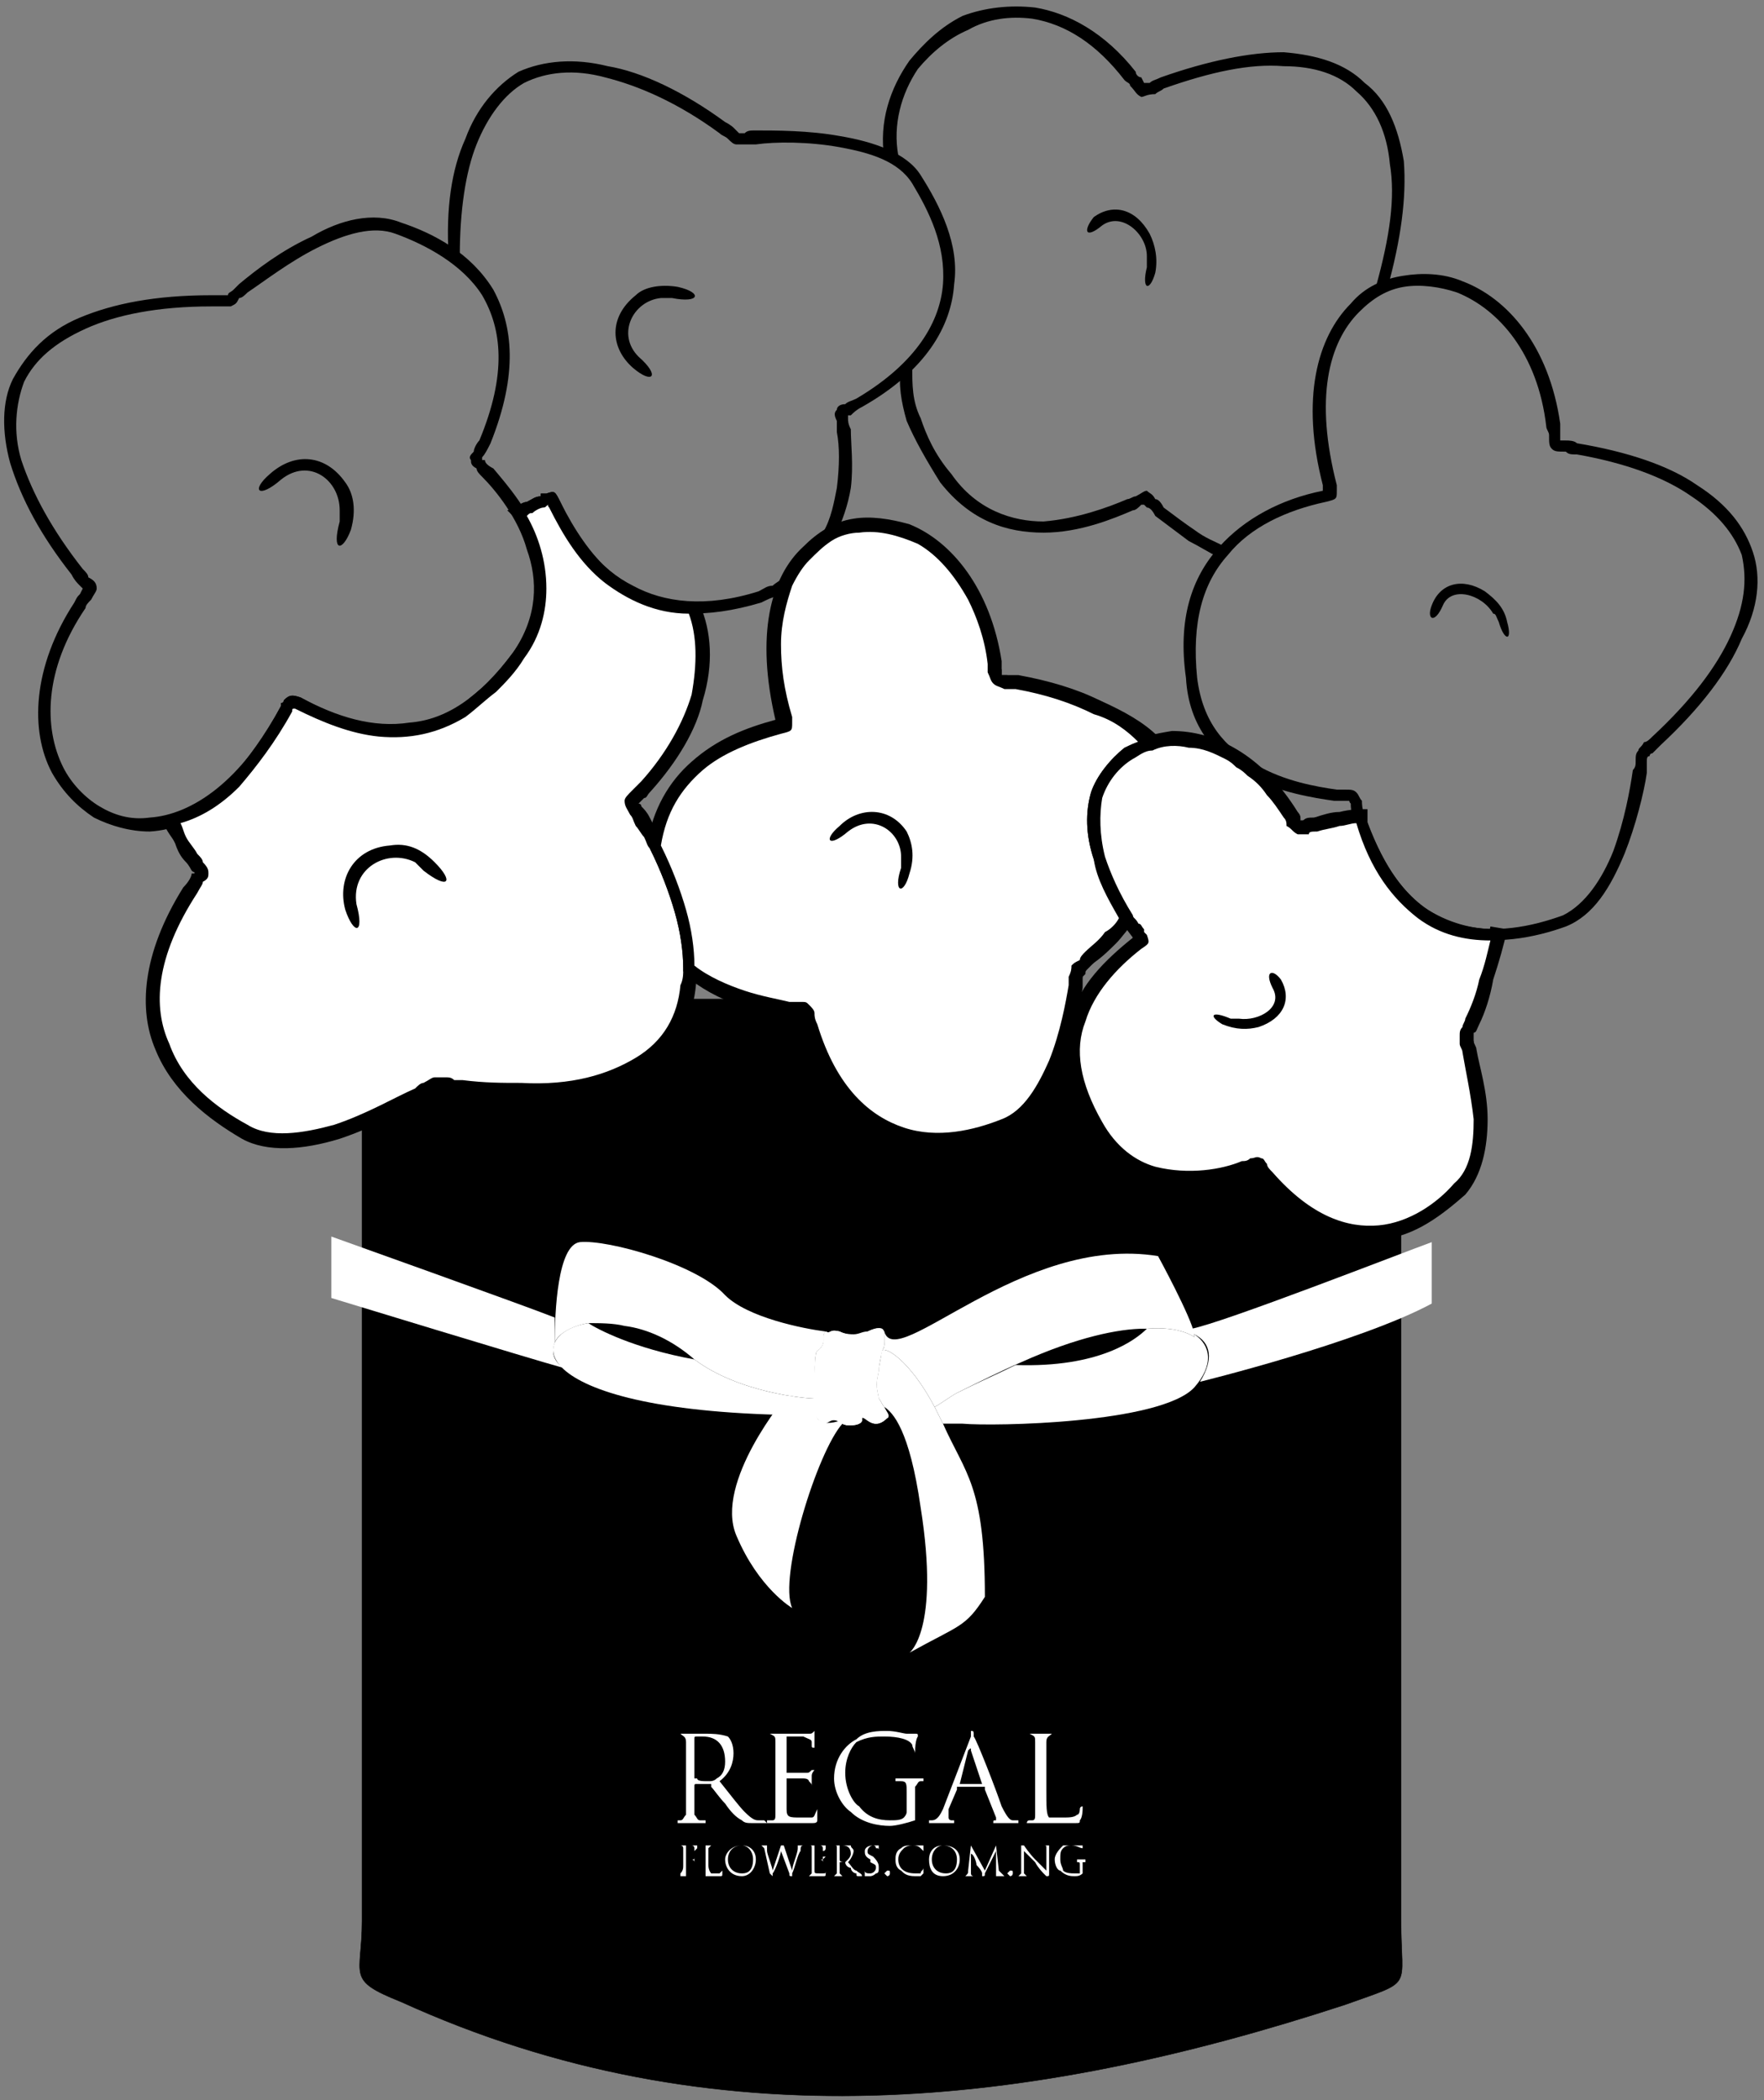 <svg width="84" height="100" viewBox="0 0 84 100" fill="none" xmlns="http://www.w3.org/2000/svg">
<rect x="0" y="0" width="84" height="100" fill="#808080" stroke="none"/>
<path fill-rule="evenodd" clip-rule="evenodd" d="M17.24 47.574H66.716V91.464C66.716 94.789 67.381 94.257 64.056 95.454C49.027 100.375 33.998 102.104 19.102 95.321C16.442 94.257 17.24 94.124 17.24 91.464V47.574Z" fill="black" stroke="black" stroke-width="0.021"/>
<path fill-rule="evenodd" clip-rule="evenodd" d="M41.978 64.332C42.111 64.066 43.308 64.731 44.505 66.992C44.771 66.859 45.303 66.46 45.569 66.327C46.633 65.795 47.697 65.263 48.628 64.864C51.288 63.667 53.283 63.268 54.48 63.268C54.613 63.268 54.613 63.268 54.613 63.268C56.209 63.135 56.874 63.667 56.874 63.667V63.534C56.741 62.736 55.145 59.81 55.145 59.81C48.628 58.746 42.643 65.396 42.111 63.401C42.111 63.534 42.111 63.667 42.111 63.933C42.111 64.066 42.111 64.199 41.978 64.332Z" fill="white"/>
<path fill-rule="evenodd" clip-rule="evenodd" d="M44.904 67.79C45.17 67.79 45.702 67.79 45.835 67.79C47.298 67.923 55.278 67.79 56.874 66.061C57.805 64.997 57.672 64.066 56.874 63.534V63.667C56.874 63.667 56.209 63.135 54.613 63.268C54.081 63.8 52.352 65.13 48.362 64.997C47.564 65.396 46.633 65.795 45.569 66.327C45.303 66.46 44.771 66.859 44.505 66.992C44.638 67.258 44.771 67.524 44.904 67.79Z" fill="white"/>
<path fill-rule="evenodd" clip-rule="evenodd" d="M57.14 65.795C57.14 65.795 64.721 63.933 68.179 62.071V59.145C66.716 59.677 58.204 63.002 56.741 63.268C56.741 63.401 56.874 63.534 56.874 63.534C57.672 63.933 57.805 64.731 57.14 65.795Z" fill="white"/>
<path d="M21.363 12.196C21.23 9.935 21.496 8.073 22.161 6.61C22.693 5.147 23.624 4.083 24.688 3.418C25.885 2.886 27.348 2.753 28.944 3.152C30.54 3.418 32.535 4.349 34.53 5.812C34.796 5.945 34.929 6.078 34.929 6.078C35.062 6.211 35.195 6.344 35.195 6.344C35.195 6.344 35.328 6.344 35.461 6.344C35.594 6.211 35.727 6.211 35.993 6.211C36.924 6.211 38.52 6.211 39.983 6.477C41.579 6.743 43.175 7.275 43.84 8.339C44.771 9.802 45.702 11.664 45.436 13.526C45.303 15.521 44.106 17.649 41.047 19.378C40.781 19.511 40.648 19.644 40.515 19.777C40.382 19.777 40.382 19.777 40.382 19.777C40.382 19.777 40.382 19.777 40.382 19.91C40.382 20.043 40.382 20.176 40.515 20.442C40.515 21.107 40.648 22.171 40.515 23.235C40.382 24.033 40.116 24.831 39.717 25.629L39.185 25.363C39.584 24.698 39.717 23.9 39.85 23.235C39.983 22.171 39.983 21.24 39.85 20.575C39.85 20.309 39.85 20.176 39.85 20.043C39.717 19.777 39.717 19.644 39.85 19.511C39.85 19.378 39.983 19.245 40.249 19.245C40.382 19.112 40.515 19.112 40.781 18.979C43.707 17.25 44.771 15.255 44.904 13.526C45.037 11.664 44.239 10.068 43.441 8.738C42.776 7.674 41.446 7.275 39.983 7.009C38.52 6.743 36.924 6.743 35.993 6.876C35.86 6.876 35.594 6.876 35.594 6.876C35.328 6.876 35.195 6.876 35.062 6.876C34.929 6.876 34.796 6.743 34.663 6.61C34.53 6.477 34.397 6.477 34.264 6.344C32.269 4.881 30.407 4.083 28.811 3.684C27.348 3.285 26.018 3.418 24.954 3.95C24.023 4.482 23.225 5.546 22.693 6.876C22.161 8.206 21.895 10.068 21.895 12.196H21.363ZM37.589 28.023C37.456 28.156 37.19 28.289 36.924 28.422C36.791 28.422 36.525 28.555 36.259 28.688C33.599 29.486 31.471 29.353 29.875 28.422C28.146 27.491 26.949 25.895 26.151 24.166C26.018 24.033 26.151 24.033 26.151 24.033C26.018 24.033 26.018 24.166 25.885 24.166C25.752 24.166 25.486 24.299 25.353 24.432C25.22 24.432 24.954 24.565 24.821 24.698L24.555 24.166C24.688 24.033 24.954 23.9 25.087 23.9C25.353 23.767 25.486 23.634 25.752 23.634V23.501C25.885 23.501 25.885 23.501 26.018 23.501C26.417 23.368 26.417 23.368 26.683 23.9C27.481 25.629 28.545 27.092 30.141 27.89C31.604 28.688 33.599 28.954 36.126 28.156C36.392 28.023 36.525 27.89 36.791 27.89C36.924 27.757 37.19 27.624 37.323 27.491L37.589 28.023Z" fill="black"/>
<path d="M3.408 27.358C1.945 25.496 1.014 23.767 0.482 22.038C0.083 20.575 0.083 19.112 0.615 18.048C1.28 16.851 2.211 15.787 3.807 15.122C5.403 14.457 7.398 14.058 10.058 14.058C10.324 14.058 10.457 14.058 10.59 14.058C10.723 14.058 10.856 14.058 10.856 14.058C10.856 13.925 10.989 13.925 11.122 13.792C11.122 13.792 11.255 13.659 11.388 13.526C12.186 12.861 13.383 11.93 14.846 11.265C16.176 10.467 17.772 10.068 19.102 10.6C20.698 11.132 22.427 12.063 23.491 13.792C24.422 15.521 24.688 17.782 23.358 21.107C23.225 21.373 23.092 21.639 22.959 21.772C22.959 21.772 22.959 21.772 22.959 21.905C22.959 21.905 22.959 21.905 23.092 21.905C23.092 22.038 23.225 22.171 23.491 22.304C24.156 23.102 25.22 24.299 25.752 25.895C26.284 27.624 26.284 29.486 24.954 31.348C23.225 33.742 21.496 34.806 19.634 35.072C17.772 35.338 15.91 34.673 14.048 33.742C13.915 33.742 13.915 33.742 13.915 33.875C11.92 37.732 9.393 39.461 7.132 39.594C6.201 39.594 5.27 39.328 4.472 38.929C3.674 38.397 3.009 37.732 2.477 36.801C1.413 34.806 1.546 31.747 3.541 28.688C3.674 28.422 3.674 28.422 3.807 28.289L3.94 28.023L3.807 27.89C3.674 27.757 3.541 27.624 3.408 27.358ZM1.014 21.905C1.546 23.501 2.477 25.23 3.94 27.092C4.073 27.225 4.206 27.358 4.206 27.491C4.472 27.624 4.605 27.757 4.605 28.023C4.605 28.156 4.472 28.289 4.339 28.555C4.206 28.688 4.073 28.821 4.073 28.954C2.078 31.88 2.078 34.673 3.009 36.535C3.408 37.333 4.073 37.998 4.738 38.397C5.403 38.796 6.201 39.062 7.132 38.929C9.127 38.796 11.521 37.2 13.383 33.609V33.476C13.516 33.476 13.516 33.343 13.516 33.343C13.782 33.077 13.915 33.077 14.314 33.21C16.043 34.141 17.772 34.673 19.501 34.407C21.23 34.274 22.826 33.21 24.422 31.082C25.619 29.353 25.619 27.624 25.087 26.161C24.688 24.698 23.624 23.368 22.959 22.703C22.826 22.57 22.693 22.437 22.693 22.304C22.427 22.171 22.427 22.038 22.427 21.905C22.294 21.772 22.427 21.639 22.56 21.506C22.56 21.373 22.693 21.107 22.826 20.974C24.156 17.782 23.89 15.654 22.959 14.058C22.028 12.595 20.299 11.664 18.836 11.132C17.772 10.733 16.442 11.132 15.112 11.797C13.782 12.462 12.585 13.393 11.787 13.925C11.654 14.058 11.521 14.191 11.388 14.191C11.255 14.457 11.255 14.457 10.989 14.59C10.856 14.59 10.856 14.59 10.59 14.59C10.457 14.59 10.324 14.59 10.058 14.59C7.531 14.59 5.536 14.989 4.073 15.654C2.61 16.319 1.679 17.117 1.147 18.181C0.748 19.245 0.615 20.575 1.014 21.905Z" fill="black"/>
<path d="M58.071 26.56C57.539 26.294 57.14 26.028 56.608 25.762C56.076 25.363 55.544 24.964 55.012 24.565C54.879 24.299 54.746 24.166 54.613 24.166C54.48 24.033 54.48 24.033 54.48 24.033C54.48 24.033 54.48 24.033 54.347 24.033C54.214 24.166 54.081 24.299 53.948 24.299C53.017 24.698 51.421 25.363 49.692 25.363C47.963 25.363 46.234 24.831 44.771 22.969C44.106 21.905 43.574 20.974 43.175 20.043C42.909 19.112 42.776 18.314 42.909 17.516H43.441C43.441 18.314 43.441 19.112 43.84 19.91C44.106 20.708 44.505 21.639 45.303 22.57C46.5 24.299 48.229 24.831 49.692 24.831C51.288 24.698 52.751 24.166 53.682 23.767C53.815 23.767 53.948 23.634 54.081 23.634C54.347 23.501 54.48 23.368 54.613 23.368C54.746 23.501 54.879 23.501 55.012 23.767C55.145 23.767 55.278 23.9 55.411 24.166C55.943 24.565 56.475 24.964 56.874 25.23C57.406 25.629 57.805 25.762 58.337 26.028L58.071 26.56ZM42.111 7.541C41.845 5.812 42.377 4.216 43.308 2.886C43.973 2.088 44.771 1.29 45.835 0.758C46.899 0.359 48.096 0.226 49.293 0.359C50.889 0.625 52.618 1.556 54.081 3.418C54.081 3.551 54.214 3.684 54.347 3.684L54.48 3.95C54.48 3.95 54.613 3.95 54.746 3.95C54.879 3.817 55.012 3.817 55.278 3.684C57.539 2.886 59.534 2.487 61.13 2.487C62.726 2.62 64.056 3.019 64.987 3.95C66.051 4.748 66.583 6.078 66.849 7.674C66.982 9.403 66.716 11.398 66.051 13.792L65.519 13.659C66.184 11.265 66.45 9.403 66.184 7.807C66.051 6.344 65.519 5.147 64.588 4.349C63.79 3.551 62.593 3.152 61.13 3.152C59.534 3.019 57.672 3.418 55.411 4.216C55.278 4.349 55.145 4.349 55.012 4.482C54.613 4.482 54.48 4.615 54.347 4.615C54.081 4.482 54.081 4.349 53.815 4.083C53.815 3.95 53.682 3.95 53.549 3.817C52.219 2.088 50.756 1.157 49.16 0.891C48.096 0.758 47.032 0.891 46.101 1.423C45.17 1.822 44.372 2.487 43.707 3.285C42.909 4.482 42.51 5.945 42.776 7.408L42.111 7.541Z" fill="black"/>
<path d="M75.095 21.107C77.489 21.506 79.484 22.171 80.814 23.102C82.277 24.033 83.075 25.097 83.474 26.294C83.873 27.491 83.74 28.954 82.942 30.417C82.277 32.013 80.947 33.742 79.085 35.471C78.952 35.604 78.819 35.737 78.686 35.87C78.553 35.87 78.553 36.003 78.553 36.003C78.42 36.003 78.42 36.136 78.42 36.269C78.42 36.402 78.42 36.535 78.42 36.801C78.287 37.732 77.888 39.328 77.356 40.658C76.691 42.254 75.893 43.584 74.563 44.116C73.1 44.648 71.105 45.047 69.243 44.515C67.381 43.983 65.519 42.387 64.455 38.929C64.322 38.663 64.322 38.397 64.322 38.264C64.189 38.131 64.322 38.131 64.189 38.131C64.189 38.131 64.189 38.131 64.056 38.131C63.923 38.131 63.79 38.131 63.524 38.131C62.593 37.998 60.864 37.732 59.401 36.934C57.938 36.003 56.608 34.673 56.475 32.279C56.076 29.486 56.741 27.491 58.071 26.028C59.268 24.698 60.997 23.767 62.992 23.368C62.992 23.235 62.992 23.235 62.992 23.102C61.928 18.979 62.726 16.053 64.322 14.457C64.987 13.659 65.918 13.26 66.849 13.127C67.647 12.994 68.711 12.994 69.642 13.393C71.77 14.191 73.765 16.452 74.297 20.176C74.297 20.442 74.297 20.575 74.297 20.708C74.297 20.841 74.297 20.974 74.297 20.974C74.297 20.974 74.43 20.974 74.563 20.974C74.696 20.974 74.962 20.974 75.095 21.107ZM80.548 23.634C79.218 22.703 77.356 22.038 75.095 21.639C74.829 21.639 74.696 21.639 74.563 21.506C74.164 21.506 74.031 21.506 73.898 21.373C73.765 21.24 73.765 21.107 73.765 20.708C73.765 20.575 73.632 20.442 73.632 20.309C73.233 16.851 71.371 14.723 69.376 13.925C68.578 13.659 67.647 13.526 66.849 13.659C66.051 13.792 65.386 14.191 64.721 14.856C63.258 16.319 62.593 18.979 63.657 23.102C63.657 23.235 63.657 23.235 63.657 23.368C63.657 23.767 63.657 23.767 63.125 23.9C61.263 24.299 59.534 25.097 58.47 26.427C57.273 27.757 56.741 29.619 57.007 32.279C57.273 34.407 58.337 35.604 59.8 36.402C61.13 37.2 62.726 37.466 63.657 37.599C63.79 37.599 64.056 37.599 64.056 37.599C64.322 37.599 64.455 37.599 64.588 37.732C64.721 37.865 64.721 37.998 64.854 38.131C64.854 38.264 64.854 38.53 64.987 38.796C66.051 41.988 67.647 43.451 69.376 43.983C71.105 44.515 72.967 44.116 74.43 43.584C75.494 43.052 76.292 41.855 76.824 40.525C77.356 39.062 77.622 37.599 77.755 36.668C77.888 36.535 77.888 36.402 77.888 36.269C77.888 36.003 77.888 35.87 78.021 35.737C78.021 35.604 78.154 35.604 78.287 35.338C78.42 35.338 78.553 35.205 78.686 35.072C80.548 33.343 81.745 31.747 82.41 30.284C83.075 28.821 83.208 27.624 82.942 26.427C82.543 25.363 81.745 24.432 80.548 23.634Z" fill="black"/>
<path d="M30.806 40.259C31.072 38.53 31.87 37.2 32.934 36.269C34.131 35.205 35.461 34.673 36.924 34.274C35.993 30.284 36.658 27.491 38.254 26.028C38.919 25.363 39.717 24.831 40.648 24.698C41.446 24.565 42.377 24.698 43.308 24.964C45.303 25.762 47.165 28.023 47.697 31.481C47.697 31.614 47.697 31.747 47.697 31.88C47.697 32.013 47.697 32.013 47.697 32.146C47.697 32.146 47.83 32.146 47.963 32.146C48.096 32.146 48.229 32.146 48.495 32.146C49.958 32.412 51.288 32.811 52.352 33.343C53.549 33.875 54.48 34.407 55.145 35.072L54.48 35.604C53.948 35.072 53.15 34.54 52.086 34.008C51.022 33.609 49.825 33.21 48.362 32.944C48.096 32.944 47.963 32.944 47.83 32.811C47.564 32.811 47.298 32.811 47.165 32.678C47.032 32.545 47.032 32.279 47.032 32.013C46.899 31.88 46.899 31.747 46.899 31.614C46.5 28.422 44.771 26.427 43.042 25.762C42.244 25.496 41.446 25.363 40.781 25.496C39.983 25.629 39.318 26.028 38.786 26.56C37.456 27.89 36.791 30.417 37.722 34.141V34.274V34.407C37.722 34.806 37.722 34.939 37.19 35.072C35.727 35.338 34.53 36.003 33.466 36.801C32.535 37.599 31.87 38.796 31.604 40.392L30.806 40.259ZM53.948 43.983C53.682 44.249 53.416 44.648 53.15 44.914C52.884 45.18 52.485 45.579 52.086 45.845C51.953 45.978 51.82 46.111 51.82 46.111C51.687 46.244 51.687 46.244 51.687 46.377C51.687 46.377 51.687 46.377 51.554 46.51C51.554 46.643 51.554 46.776 51.554 47.042C51.421 47.84 51.155 49.303 50.623 50.766C49.958 52.096 49.16 53.426 47.963 53.958C46.5 54.49 44.638 54.889 42.776 54.357C41.047 53.825 39.318 52.229 38.254 49.037C38.254 48.771 38.121 48.505 38.121 48.372C37.988 48.372 37.722 48.372 37.589 48.372C36.924 48.239 36.126 48.106 35.195 47.84C34.264 47.574 33.333 47.042 32.535 46.377L33.067 45.845C33.732 46.51 34.663 46.909 35.461 47.175C36.259 47.441 37.057 47.574 37.589 47.574C37.855 47.574 37.988 47.574 38.121 47.574C38.387 47.574 38.52 47.574 38.653 47.707C38.786 47.84 38.786 47.973 38.919 48.239C38.919 48.372 38.919 48.505 39.052 48.771C39.983 51.697 41.446 53.16 43.042 53.559C44.638 54.091 46.367 53.692 47.697 53.16C48.628 52.761 49.293 51.697 49.825 50.367C50.357 49.17 50.623 47.707 50.756 46.909C50.756 46.776 50.756 46.51 50.889 46.51C50.889 46.244 50.889 46.111 50.889 45.978C51.022 45.845 51.155 45.712 51.288 45.579C51.421 45.446 51.554 45.446 51.554 45.313C51.953 45.047 52.219 44.648 52.618 44.382C52.884 44.116 53.15 43.717 53.416 43.451L53.948 43.983Z" fill="black"/>
<path d="M71.77 44.249C71.637 44.914 71.371 45.845 71.105 46.643C70.972 47.441 70.706 48.239 70.44 48.771C70.307 49.037 70.307 49.17 70.174 49.17C70.174 49.303 70.174 49.303 70.174 49.303C70.174 49.303 70.174 49.436 70.174 49.569C70.174 49.702 70.307 49.835 70.307 49.968C70.44 50.766 70.839 51.963 70.839 53.293C70.839 54.623 70.573 55.953 69.775 56.884C68.711 57.815 67.381 58.879 65.785 59.012C64.056 59.145 62.194 58.613 60.066 56.219C59.933 56.086 59.8 55.953 59.8 55.82C59.667 55.82 59.534 55.953 59.401 55.953C58.337 56.352 56.608 56.751 54.879 56.219C53.682 55.953 52.618 55.155 51.82 53.825C50.623 51.697 50.49 49.968 51.022 48.372C51.421 46.909 52.618 45.712 53.948 44.648C51.687 41.722 51.288 39.195 51.953 37.466C52.352 36.668 52.884 36.003 53.549 35.604C54.214 35.072 55.012 34.939 55.81 34.806C57.805 34.806 60.066 35.87 61.795 38.663C61.795 38.663 61.928 38.796 61.928 38.929C61.928 39.062 61.928 39.062 61.928 39.062C62.061 39.062 61.928 39.062 62.061 39.062C62.194 38.929 62.327 38.929 62.593 38.929C62.992 38.796 63.391 38.663 63.79 38.663C64.322 38.53 64.721 38.53 65.12 38.53V39.195C64.721 39.328 64.322 39.328 63.923 39.461C63.524 39.461 63.125 39.594 62.726 39.594C62.46 39.727 62.327 39.727 62.327 39.727C62.061 39.86 61.928 39.86 61.662 39.86C61.529 39.727 61.396 39.594 61.263 39.328C61.263 39.195 61.13 39.195 61.13 39.062C59.534 36.535 57.539 35.604 55.81 35.604C55.145 35.604 54.48 35.87 53.948 36.269C53.416 36.535 53.017 37.067 52.751 37.732C52.086 39.328 52.485 41.589 54.613 44.249V44.382C54.613 44.382 54.613 44.382 54.613 44.515C54.879 44.914 54.879 44.914 54.48 45.18C53.15 46.244 52.219 47.308 51.687 48.638C51.288 49.968 51.421 51.564 52.485 53.426C53.15 54.623 54.081 55.155 55.012 55.421C56.608 55.953 58.204 55.554 59.135 55.288C59.268 55.155 59.401 55.155 59.534 55.155C59.8 55.022 59.8 55.022 60.066 55.022C60.199 55.155 60.332 55.155 60.465 55.421C60.465 55.421 60.598 55.554 60.731 55.687C62.593 57.815 64.189 58.347 65.652 58.214C67.115 58.081 68.312 57.15 69.243 56.352C69.908 55.687 70.041 54.49 70.041 53.293C70.041 52.096 69.775 50.899 69.509 50.101C69.509 49.968 69.509 49.835 69.509 49.702C69.376 49.569 69.376 49.436 69.376 49.303C69.376 49.17 69.376 49.037 69.509 48.904C69.642 48.771 69.642 48.638 69.642 48.505C69.908 47.84 70.174 47.175 70.44 46.51C70.706 45.579 70.839 44.781 70.972 44.116L71.77 44.249Z" fill="black"/>
<path d="M33.333 28.821C33.865 30.018 33.998 31.614 33.466 33.343C33.2 34.673 32.269 36.269 30.939 37.732C30.806 37.865 30.806 37.998 30.673 37.998C30.54 38.131 30.407 38.264 30.407 38.264C30.407 38.264 30.54 38.264 30.54 38.397C30.673 38.53 30.806 38.663 30.939 38.929C32.136 41.19 32.934 43.318 33.067 45.047C33.333 46.776 33.067 48.239 32.269 49.436C31.471 50.633 30.141 51.431 28.412 51.83C26.683 52.362 24.422 52.495 21.629 52.096C21.363 51.963 21.23 51.963 21.097 51.963C20.831 51.963 20.831 51.963 20.831 51.963C20.698 51.963 20.698 51.963 20.565 52.096C20.432 52.096 20.299 52.229 20.033 52.362C19.235 52.894 17.772 53.692 16.176 54.224C14.447 54.756 12.718 54.889 11.521 54.224C9.925 53.293 8.196 51.963 7.398 49.968C6.6 48.106 6.733 45.446 8.728 42.254C8.994 41.988 9.127 41.722 9.127 41.589C9.26 41.589 9.26 41.589 9.26 41.589C9.26 41.456 9.26 41.589 9.127 41.456C9.127 41.456 8.994 41.19 8.861 41.057C8.595 40.791 8.462 40.525 8.329 40.126C8.196 39.86 7.93 39.594 7.797 39.195L8.595 38.929C8.728 39.195 8.861 39.461 8.994 39.727C9.127 40.126 9.26 40.392 9.526 40.525C9.659 40.791 9.659 40.924 9.792 41.057C9.925 41.19 10.058 41.323 10.058 41.589C10.058 41.722 9.925 41.855 9.792 42.121C9.659 42.254 9.526 42.387 9.393 42.653C7.531 45.579 7.398 47.973 8.063 49.702C8.861 51.431 10.457 52.628 11.787 53.426C12.984 54.091 14.447 53.958 15.91 53.426C17.373 52.894 18.836 52.229 19.767 51.697C19.9 51.564 20.033 51.431 20.166 51.431C20.299 51.298 20.432 51.165 20.698 51.165C20.831 51.165 20.964 51.165 21.23 51.165C21.363 51.165 21.496 51.298 21.629 51.298C24.422 51.697 26.55 51.564 28.279 51.165C29.742 50.766 30.939 49.968 31.604 49.037C32.269 47.973 32.535 46.643 32.402 45.18C32.136 43.451 31.471 41.456 30.274 39.328C30.141 39.062 30.008 38.929 29.875 38.796C29.742 38.53 29.609 38.397 29.742 38.131C29.742 37.865 29.875 37.732 30.141 37.466C30.141 37.466 30.274 37.333 30.407 37.2C31.604 35.87 32.402 34.407 32.801 33.077C33.2 31.614 33.067 30.151 32.668 29.087L33.333 28.821Z" fill="black"/>
<path fill-rule="evenodd" clip-rule="evenodd" d="M22.028 51.697C29.077 52.628 32.801 50.367 32.801 46.111C32.801 44.382 32.269 42.52 31.205 40.259C30.939 39.993 30.806 39.594 30.54 39.062C29.875 37.998 29.875 38.397 30.673 37.466C33.466 34.407 33.865 31.215 32.934 28.954C29.742 28.954 27.747 26.693 26.417 24.033C26.151 23.634 26.284 23.767 25.885 23.9C25.486 24.033 25.087 24.166 24.688 24.432C25.752 26.161 26.55 28.688 24.688 31.215C23.89 32.412 22.959 33.21 22.028 33.875C19.501 35.471 16.708 34.806 14.181 33.476C13.915 33.343 13.915 33.343 13.649 33.742C12.053 36.934 10.058 38.53 8.196 39.062C8.462 39.727 8.861 40.392 9.127 40.791C9.792 41.855 9.792 41.323 9.127 42.387C5.137 48.771 8.728 52.229 11.654 53.825C14.048 55.155 18.171 53.027 19.9 51.963C20.964 51.431 20.432 51.564 21.629 51.697C21.762 51.697 21.895 51.697 22.028 51.697Z" fill="white"/>
<path d="M22.028 51.431C23.092 51.564 23.89 51.564 24.821 51.564C27.215 51.697 28.944 51.165 30.274 50.367C31.604 49.569 32.269 48.372 32.402 46.909C32.535 46.643 32.535 46.377 32.535 46.111C32.535 45.313 32.402 44.382 32.136 43.451C31.87 42.52 31.471 41.456 30.939 40.392C30.806 40.259 30.806 40.126 30.673 39.86C30.54 39.727 30.407 39.461 30.274 39.328C30.141 39.062 30.141 38.929 30.008 38.796C29.875 38.53 29.742 38.397 29.742 38.131C29.742 37.998 29.875 37.865 30.141 37.599C30.274 37.466 30.407 37.333 30.54 37.2C31.737 35.87 32.535 34.407 32.934 33.077C33.2 31.614 33.2 30.284 32.801 29.22C31.205 29.22 29.875 28.555 28.811 27.757C27.614 26.826 26.816 25.496 26.151 24.166C26.018 24.033 26.151 24.033 26.151 24.033C26.018 24.033 26.018 24.166 25.885 24.166C25.752 24.166 25.486 24.299 25.353 24.432C25.22 24.432 25.22 24.432 25.087 24.565C25.619 25.496 26.018 26.693 26.018 28.023C26.018 29.087 25.752 30.284 24.954 31.348C24.555 32.013 24.023 32.545 23.624 32.944C23.092 33.343 22.693 33.742 22.161 34.141C20.831 34.939 19.501 35.205 18.038 35.072C16.708 34.939 15.378 34.407 14.048 33.742C13.915 33.742 13.915 33.742 13.915 33.875C13.117 35.338 12.186 36.535 11.388 37.466C10.457 38.397 9.526 38.929 8.595 39.195C8.728 39.461 8.728 39.594 8.861 39.86C8.994 40.126 9.26 40.392 9.393 40.658C9.526 40.791 9.659 40.924 9.659 41.057C9.925 41.323 9.925 41.456 9.925 41.589C9.925 41.722 9.925 41.855 9.659 41.988C9.659 42.121 9.526 42.254 9.393 42.52C7.398 45.579 7.265 47.973 8.063 49.702C8.728 51.564 10.324 52.761 11.787 53.559C12.851 54.224 14.447 53.958 15.91 53.559C17.506 53.027 18.836 52.229 19.767 51.83C19.9 51.697 20.033 51.564 20.166 51.564C20.432 51.431 20.565 51.298 20.698 51.298C20.831 51.298 20.964 51.298 21.23 51.298C21.363 51.298 21.496 51.298 21.629 51.431C21.762 51.431 21.762 51.431 21.895 51.431C21.895 51.431 21.895 51.431 22.028 51.431ZM24.688 52.229C23.89 52.229 22.959 52.096 22.028 51.963C22.028 51.963 21.895 51.963 21.762 51.963H21.629C21.363 51.963 21.23 51.963 21.097 51.83C20.964 51.83 20.831 51.83 20.831 51.83C20.698 51.83 20.698 51.963 20.565 51.963C20.432 52.096 20.299 52.096 20.033 52.229C19.235 52.761 17.639 53.559 16.176 54.091C14.447 54.623 12.851 54.756 11.521 54.091C9.925 53.16 8.329 51.963 7.531 49.968C6.733 47.973 6.733 45.446 8.861 42.254C8.994 41.988 9.127 41.855 9.26 41.722C9.26 41.589 9.393 41.589 9.393 41.589C9.393 41.589 9.26 41.589 9.26 41.456C9.127 41.323 8.994 41.19 8.861 40.924C8.728 40.658 8.595 40.392 8.329 40.126C8.196 39.86 8.063 39.461 7.93 39.195L7.797 38.929L8.063 38.796C8.994 38.53 10.058 37.998 10.989 37.067C11.787 36.136 12.585 35.072 13.383 33.609V33.476C13.516 33.476 13.516 33.343 13.516 33.343C13.782 33.077 13.915 33.077 14.314 33.21C15.511 33.875 16.841 34.407 18.171 34.54C19.368 34.54 20.698 34.407 21.895 33.609C22.294 33.343 22.693 32.944 23.225 32.545C23.624 32.146 24.023 31.614 24.422 31.082C25.22 30.018 25.486 28.954 25.486 28.023C25.486 26.693 24.954 25.496 24.422 24.565L24.156 24.299L24.555 24.166C24.688 24.033 24.954 23.9 25.087 23.9C25.353 23.767 25.486 23.634 25.752 23.634V23.501C25.885 23.501 25.885 23.501 26.018 23.501C26.417 23.368 26.417 23.368 26.683 23.9C27.348 25.23 28.146 26.427 29.077 27.225C30.141 28.156 31.471 28.688 32.934 28.688H33.2V28.821C33.732 30.151 33.865 31.614 33.466 33.21C33.067 34.673 32.269 36.136 30.939 37.599C30.806 37.732 30.673 37.865 30.54 37.998C30.407 38.131 30.407 38.264 30.407 38.264C30.407 38.264 30.407 38.264 30.54 38.53C30.54 38.663 30.673 38.796 30.806 38.929C30.939 39.195 31.072 39.328 31.205 39.594C31.205 39.86 31.338 39.993 31.471 40.259C32.003 41.323 32.402 42.387 32.668 43.318C32.934 44.249 33.067 45.18 33.067 46.111C33.067 46.377 33.067 46.643 33.067 46.909C32.801 48.638 32.003 49.968 30.54 50.899C29.21 51.697 27.215 52.229 24.688 52.229Z" fill="black"/>
<path fill-rule="evenodd" clip-rule="evenodd" d="M31.205 40.259C32.269 42.52 32.801 44.382 32.801 46.111C34.264 47.441 36.392 47.84 37.589 47.973C38.653 48.106 38.254 47.84 38.653 48.904C40.648 55.155 45.037 54.623 47.83 53.559C50.091 52.628 50.889 48.638 51.155 46.909C51.288 45.978 51.155 46.244 51.82 45.579C52.618 44.914 53.15 44.382 53.682 43.717C50.756 39.328 52.219 36.136 54.879 35.338C53.549 34.141 51.421 33.077 48.362 32.545C47.298 32.412 47.431 32.678 47.298 31.481C46.5 26.028 42.377 24.033 39.451 25.496C38.653 25.895 37.988 26.693 37.456 27.757C36.791 29.353 36.658 31.481 37.323 34.274C37.323 34.54 37.456 34.54 37.057 34.673C34.131 35.471 31.737 36.934 31.205 40.259Z" fill="white"/>
<path d="M31.471 40.259C32.003 41.323 32.402 42.387 32.668 43.318C32.934 44.249 33.067 45.18 33.067 45.978C33.732 46.51 34.663 46.909 35.461 47.175C36.259 47.441 37.057 47.574 37.589 47.707C37.855 47.707 37.988 47.707 38.121 47.707C38.387 47.707 38.387 47.707 38.52 47.84C38.653 47.973 38.786 48.106 38.786 48.239C38.786 48.372 38.786 48.505 38.919 48.771C39.85 51.83 41.446 53.16 43.042 53.692C44.638 54.224 46.367 53.825 47.697 53.293C48.761 52.894 49.426 51.697 49.958 50.5C50.49 49.17 50.756 47.707 50.889 46.909C50.889 46.776 50.889 46.51 50.889 46.51C51.022 46.244 51.022 46.111 51.022 45.978C51.155 45.845 51.155 45.845 51.421 45.712C51.421 45.579 51.554 45.446 51.687 45.313C51.953 45.047 52.352 44.781 52.618 44.382C52.884 44.249 53.15 43.983 53.283 43.717C52.751 42.786 52.219 41.855 52.086 40.924C51.687 39.727 51.687 38.663 51.953 37.732C52.219 36.934 52.884 36.136 53.549 35.604C53.815 35.471 54.081 35.338 54.214 35.338C53.682 34.806 53.017 34.274 52.086 34.008C51.022 33.476 49.825 33.077 48.362 32.811C48.096 32.811 47.963 32.811 47.83 32.811C47.564 32.678 47.431 32.678 47.298 32.545C47.165 32.412 47.165 32.279 47.032 32.013C47.032 31.88 47.032 31.747 47.032 31.614C46.899 30.417 46.5 29.353 46.101 28.555C45.436 27.358 44.638 26.427 43.707 25.895C42.776 25.496 41.845 25.23 40.914 25.363C40.515 25.363 39.983 25.496 39.584 25.762C39.185 26.028 38.919 26.294 38.52 26.693C38.254 26.959 37.988 27.358 37.722 27.89C37.456 28.688 37.19 29.619 37.19 30.683C37.19 31.747 37.323 32.811 37.722 34.141V34.274V34.407C37.722 34.806 37.722 34.806 37.19 34.939C35.727 35.338 34.397 35.87 33.466 36.668C32.402 37.599 31.737 38.663 31.471 40.259ZM32.136 43.451C31.87 42.52 31.471 41.456 30.939 40.392V40.259C31.205 38.53 32.003 37.2 33.067 36.269C34.131 35.338 35.461 34.806 37.057 34.407V34.274C36.791 32.944 36.658 31.747 36.658 30.683C36.658 29.486 36.791 28.555 37.19 27.624C37.456 27.092 37.722 26.693 38.121 26.294C38.52 25.762 38.919 25.496 39.318 25.23C39.85 24.964 40.249 24.831 40.781 24.831C41.845 24.698 42.909 24.831 43.973 25.496C45.037 26.028 45.968 26.959 46.633 28.289C47.032 29.22 47.431 30.284 47.564 31.481C47.564 31.614 47.564 31.747 47.697 31.88C47.697 32.146 47.697 32.146 47.697 32.146C47.697 32.146 47.697 32.146 47.963 32.146C48.096 32.279 48.229 32.279 48.362 32.279C49.958 32.545 51.288 32.944 52.352 33.343C53.416 33.875 54.347 34.54 55.012 35.205L55.411 35.604L54.879 35.737C54.48 35.737 54.214 36.003 53.948 36.136C53.283 36.535 52.751 37.2 52.485 37.998C52.352 38.796 52.352 39.727 52.618 40.791C52.884 41.589 53.283 42.52 53.948 43.584L54.081 43.717L53.948 43.85C53.682 44.249 53.416 44.515 53.017 44.781C52.751 45.18 52.485 45.446 52.086 45.845C51.953 45.978 51.82 45.978 51.687 46.111C51.687 46.244 51.554 46.244 51.554 46.244C51.554 46.244 51.554 46.377 51.554 46.51C51.554 46.643 51.421 46.776 51.421 47.042C51.288 47.84 51.022 49.303 50.49 50.633C49.958 52.096 49.16 53.293 47.83 53.825C46.5 54.357 44.638 54.756 42.909 54.224C41.047 53.692 39.451 52.229 38.387 49.037C38.254 48.771 38.254 48.505 38.254 48.372C38.121 48.372 38.254 48.239 38.254 48.239C38.121 48.239 38.121 48.239 38.121 48.239C37.988 48.239 37.855 48.239 37.589 48.239C36.924 48.239 36.126 48.106 35.195 47.84C34.264 47.441 33.333 47.042 32.535 46.244V46.111C32.535 45.313 32.402 44.382 32.136 43.451Z" fill="black"/>
<path fill-rule="evenodd" clip-rule="evenodd" d="M54.214 44.914C51.554 46.909 49.958 49.569 52.219 53.692C53.948 56.884 57.672 56.086 59.268 55.554C60.199 55.288 59.8 55.155 60.465 55.953C64.322 60.342 67.647 58.48 69.509 56.618C70.972 55.022 70.307 51.564 69.908 49.968C69.775 49.17 69.642 49.569 70.041 48.638C70.573 47.308 71.105 45.579 71.371 44.515C68.844 44.515 66.184 43.451 64.721 38.929C64.056 38.929 63.391 39.062 62.593 39.328C61.662 39.461 61.928 39.727 61.396 38.796C60.864 37.998 60.332 37.2 59.667 36.668C59.268 36.535 58.869 36.269 58.603 35.87C57.273 35.205 55.943 35.072 54.879 35.338C52.219 36.136 50.756 39.328 53.682 43.717C53.815 43.983 54.081 44.249 54.214 44.515C54.347 44.781 54.48 44.781 54.214 44.914Z" fill="white"/>
<path d="M54.347 45.18C53.15 46.111 52.086 47.308 51.687 48.638C51.155 49.968 51.421 51.564 52.485 53.426C53.15 54.623 54.081 55.288 55.012 55.554C56.608 55.953 58.204 55.687 59.135 55.288C59.268 55.288 59.401 55.288 59.534 55.155C59.8 55.155 59.8 55.022 60.066 55.155C60.199 55.155 60.199 55.288 60.332 55.421C60.332 55.554 60.465 55.687 60.598 55.82C62.46 57.948 64.189 58.48 65.652 58.347C67.115 58.214 68.445 57.283 69.243 56.352C70.041 55.687 70.174 54.49 70.174 53.293C70.041 52.096 69.775 50.899 69.642 50.101C69.642 49.968 69.509 49.835 69.509 49.702C69.509 49.569 69.509 49.436 69.509 49.303C69.509 49.17 69.509 49.037 69.642 48.904C69.642 48.771 69.775 48.638 69.775 48.505C70.041 47.973 70.307 47.308 70.44 46.643C70.706 45.978 70.839 45.313 70.972 44.781C69.775 44.781 68.578 44.515 67.514 43.717C66.317 42.786 65.253 41.456 64.588 39.195C64.322 39.195 64.056 39.328 63.79 39.328C63.391 39.461 63.125 39.461 62.726 39.594C62.46 39.594 62.327 39.594 62.327 39.727C62.061 39.727 61.928 39.727 61.795 39.727C61.529 39.594 61.529 39.461 61.263 39.328C61.263 39.195 61.263 39.062 61.13 38.929C60.864 38.53 60.598 38.131 60.332 37.865C60.066 37.466 59.8 37.2 59.401 36.934C59.268 36.801 59.135 36.668 58.869 36.535C58.736 36.402 58.603 36.269 58.337 36.136C57.805 35.87 57.273 35.604 56.608 35.604C56.076 35.471 55.411 35.471 54.879 35.737C54.48 35.737 54.214 36.003 53.948 36.136C53.283 36.535 52.751 37.2 52.485 37.998C52.352 38.796 52.352 39.727 52.618 40.791C52.884 41.589 53.283 42.52 53.948 43.584C53.948 43.717 54.081 43.717 54.214 43.983C54.347 43.983 54.347 44.116 54.48 44.249V44.382L54.613 44.515C54.746 44.914 54.746 44.914 54.347 45.18ZM51.155 48.372C51.554 46.909 52.618 45.712 54.081 44.648V44.781C54.081 44.648 53.948 44.648 53.948 44.648C53.948 44.515 53.815 44.382 53.682 44.249C53.682 44.116 53.549 43.983 53.416 43.85C52.751 42.786 52.352 41.855 52.086 40.924C51.687 39.727 51.687 38.663 51.953 37.732C52.219 36.934 52.884 36.136 53.549 35.604C53.948 35.471 54.347 35.205 54.746 35.072C55.411 34.939 56.076 34.939 56.741 34.939C57.406 35.072 58.071 35.338 58.736 35.737C58.869 35.87 59.002 36.003 59.268 36.136C59.401 36.269 59.534 36.269 59.8 36.402C60.199 36.801 60.465 37.067 60.864 37.466C61.13 37.865 61.396 38.264 61.662 38.663C61.662 38.796 61.795 38.929 61.795 38.929C61.928 39.062 61.928 39.195 61.928 39.195C61.928 39.195 61.928 39.195 62.061 39.062C62.194 39.062 62.327 39.062 62.593 38.929C62.992 38.929 63.258 38.796 63.657 38.796C64.056 38.663 64.322 38.663 64.721 38.663L64.987 38.53V38.796C65.785 41.057 66.716 42.387 67.78 43.185C68.977 43.983 70.174 44.249 71.238 44.249H71.637V44.515C71.504 45.18 71.238 45.978 70.972 46.776C70.839 47.441 70.573 48.239 70.307 48.771C70.174 48.904 70.174 49.037 70.174 49.17C70.041 49.303 70.041 49.303 70.041 49.303C70.041 49.436 70.041 49.436 70.174 49.569C70.174 49.702 70.174 49.835 70.174 49.968C70.44 50.766 70.706 51.963 70.706 53.293C70.706 54.623 70.573 55.953 69.642 56.751C68.711 57.815 67.381 58.746 65.652 58.879C64.056 59.145 62.194 58.48 60.199 56.219C60.066 55.953 59.933 55.82 59.8 55.82C59.8 55.687 59.8 55.687 59.8 55.687C59.667 55.82 59.534 55.82 59.268 55.953C58.337 56.219 56.608 56.618 54.879 56.086C53.815 55.82 52.618 55.155 51.953 53.825C50.756 51.697 50.623 49.968 51.155 48.372ZM54.081 44.781V44.648C54.081 44.781 54.081 44.781 54.081 44.781Z" fill="black"/>
<path fill-rule="evenodd" clip-rule="evenodd" d="M39.318 63.401C39.052 63.667 39.451 63.933 38.919 64.332C38.786 64.332 38.653 67.125 38.786 67.391C39.451 68.189 39.318 67.258 40.116 67.79C40.249 67.923 41.18 67.923 41.047 67.524C41.18 67.391 41.579 68.189 42.244 67.524C42.51 67.391 41.978 66.992 41.845 66.593C41.712 65.928 41.712 65.928 41.845 65.263C41.845 64.864 41.978 64.465 42.111 63.933C42.111 63.401 42.244 63.002 41.313 63.401C40.914 63.534 40.515 63.667 39.983 63.401C39.451 63.268 39.584 63.534 39.318 63.401Z" fill="white"/>
<path fill-rule="evenodd" clip-rule="evenodd" d="M40.116 67.79C40.781 67.125 39.451 68.189 38.919 67.524C38.919 67.524 38.387 66.46 37.456 66.46C37.456 66.46 33.998 70.583 35.062 73.11C36.126 75.637 37.722 76.568 37.722 76.568C37.057 75.105 38.919 69.12 40.116 67.79Z" fill="white"/>
<path fill-rule="evenodd" clip-rule="evenodd" d="M42.111 66.992C42.51 67.258 43.308 68.056 43.84 71.78C44.771 77.632 43.308 78.696 43.308 78.696C45.702 77.366 45.968 77.499 46.899 76.036C46.899 70.716 45.968 70.184 44.904 67.79C44.771 67.524 44.638 67.258 44.505 66.992C43.308 64.731 42.111 64.066 41.978 64.332C41.978 64.598 41.845 64.997 41.845 65.263C41.712 65.928 41.712 65.928 41.845 66.593C41.978 66.726 41.978 66.859 42.111 66.992Z" fill="white"/>
<path fill-rule="evenodd" clip-rule="evenodd" d="M28.013 63.002C24.821 63.534 25.087 67.391 38.919 67.391H38.786C38.786 67.258 38.786 66.992 38.786 66.593C38.387 66.593 35.195 66.327 33.067 64.731C30.141 64.199 28.412 63.268 28.013 63.002Z" fill="white"/>
<path fill-rule="evenodd" clip-rule="evenodd" d="M28.013 63.002C28.545 63.002 29.21 63.002 29.742 63.135C30.806 63.268 32.003 63.8 33.067 64.731C35.195 66.327 38.387 66.593 38.786 66.593C38.786 65.662 38.786 64.332 38.919 64.332C39.451 63.933 39.052 63.667 39.318 63.401C38.254 63.268 35.594 62.736 34.53 61.672C33.2 60.209 28.944 59.012 27.614 59.145C26.55 59.278 26.417 62.47 26.417 63.933C26.55 63.534 27.215 63.135 28.013 63.002Z" fill="white"/>
<path fill-rule="evenodd" clip-rule="evenodd" d="M38.919 64.332C38.786 64.332 38.786 65.662 38.786 66.593C38.786 66.992 38.786 67.258 38.786 67.391H38.919V67.524C39.451 68.189 39.451 67.258 40.116 67.79C40.249 67.923 41.18 67.923 41.047 67.524C41.18 67.391 41.579 68.189 42.244 67.524C42.377 67.524 42.244 67.258 42.111 66.992C41.978 66.859 41.978 66.726 41.845 66.593C41.712 65.928 41.712 65.928 41.845 65.263C41.845 64.997 41.978 64.598 41.978 64.332C42.111 64.199 42.111 64.066 42.111 63.933C42.111 63.667 42.111 63.534 42.111 63.401C41.978 63.268 41.845 63.135 41.313 63.401C41.047 63.401 40.914 63.534 40.648 63.534C40.515 63.933 40.648 71.514 39.85 65.662C39.717 64.997 39.318 63.933 39.318 63.534V63.401C39.052 63.667 39.451 63.933 38.919 64.332Z" fill="white"/>
<path fill-rule="evenodd" clip-rule="evenodd" d="M39.318 63.534C39.318 63.933 39.717 64.997 39.85 65.662C40.648 71.514 40.515 63.933 40.648 63.534C40.515 63.534 40.249 63.534 39.983 63.401C39.451 63.268 39.584 63.534 39.318 63.401V63.534Z" fill="white"/>
<path fill-rule="evenodd" clip-rule="evenodd" d="M26.417 63.933C26.417 63.667 26.417 63.135 26.417 62.736C25.087 62.204 15.777 58.879 15.777 58.879V61.805C15.777 61.805 25.353 64.731 26.816 65.13C26.284 64.731 26.284 64.332 26.417 63.933Z" fill="white"/>
<path d="M32.668 85.213C32.668 85.745 32.668 86.144 32.668 86.41C32.535 86.543 32.535 86.676 32.402 86.676H32.269V86.809C32.535 86.809 32.801 86.809 32.801 86.809C32.934 86.809 33.2 86.809 33.599 86.809V86.676C33.599 86.676 33.466 86.676 33.333 86.676C33.2 86.676 33.2 86.543 33.067 86.41C33.067 86.144 33.067 85.745 33.067 85.213V85.08C33.067 84.947 33.067 84.947 33.2 84.947H33.865C33.865 84.947 33.865 84.947 33.865 85.08C33.998 85.213 34.264 85.612 34.53 85.878C34.796 86.277 35.062 86.543 35.328 86.676C35.461 86.809 35.594 86.809 35.86 86.809H36.259C36.392 86.809 36.525 86.809 36.525 86.809L36.392 86.676C36.392 86.676 36.259 86.676 36.126 86.676C35.993 86.676 35.86 86.676 35.461 86.277C35.195 86.011 34.796 85.479 34.264 84.814C34.796 84.415 34.929 83.883 34.929 83.484C34.929 83.085 34.796 82.819 34.663 82.686C34.264 82.553 33.865 82.553 33.599 82.553C33.333 82.553 32.934 82.553 32.934 82.553C32.801 82.553 32.535 82.553 32.269 82.553C32.136 82.553 32.136 82.553 32.136 82.553C32.269 82.553 32.402 82.553 32.402 82.553C32.535 82.686 32.668 82.686 32.668 82.952C32.668 83.085 32.668 83.218 32.668 84.149V85.213ZM33.067 82.819C33.067 82.686 33.067 82.686 33.2 82.686C33.2 82.686 33.333 82.686 33.466 82.686C34.131 82.686 34.53 83.085 34.53 83.883C34.53 84.282 34.397 84.548 34.131 84.681C33.998 84.814 33.865 84.814 33.732 84.814C33.466 84.814 33.2 84.814 33.2 84.681C33.067 84.681 33.067 84.681 33.067 84.681V82.819ZM36.924 85.213C36.924 85.745 36.924 86.144 36.924 86.41C36.924 86.543 36.924 86.676 36.791 86.676C36.658 86.676 36.658 86.676 36.525 86.676V86.809C36.525 86.809 36.525 86.809 36.658 86.809C36.658 86.809 36.791 86.809 36.924 86.809C37.057 86.809 37.19 86.809 37.19 86.809C37.323 86.809 37.456 86.809 37.589 86.809C37.855 86.809 38.121 86.809 38.653 86.809C38.786 86.809 38.919 86.809 38.919 86.676C38.919 86.543 38.919 86.144 38.919 86.144V86.011C38.919 86.011 38.919 86.011 38.919 86.144C38.786 86.41 38.786 86.543 38.653 86.543C38.52 86.543 38.254 86.543 38.121 86.543C37.589 86.543 37.456 86.543 37.456 86.144C37.456 86.011 37.456 85.346 37.456 85.213V84.681C37.589 84.681 38.121 84.681 38.254 84.681C38.52 84.681 38.52 84.814 38.52 84.814C38.653 84.947 38.653 84.947 38.653 85.08C38.653 85.08 38.653 85.08 38.653 84.947C38.653 84.947 38.653 84.681 38.653 84.548C38.653 84.415 38.786 84.282 38.786 84.282C38.786 84.282 38.786 84.282 38.653 84.282C38.52 84.415 38.52 84.415 38.387 84.415C38.254 84.415 37.589 84.415 37.456 84.415V82.819C37.456 82.686 37.456 82.686 37.456 82.686C37.456 82.686 38.121 82.686 38.254 82.686C38.52 82.819 38.653 82.819 38.653 82.952V83.085C38.653 83.218 38.653 83.218 38.786 83.218C38.786 83.218 38.786 83.218 38.786 83.085V82.819C38.786 82.553 38.786 82.553 38.786 82.553C38.786 82.42 38.786 82.42 38.786 82.42C38.653 82.553 38.653 82.553 38.52 82.553C38.387 82.553 37.19 82.553 37.19 82.553H36.924C36.791 82.553 36.658 82.553 36.525 82.553H36.392H36.525H36.658C36.924 82.686 36.924 82.686 36.924 82.952C36.924 83.085 36.924 83.218 36.924 84.149V85.213ZM43.175 86.277C43.175 86.41 43.042 86.543 43.042 86.543C42.909 86.676 42.643 86.676 42.377 86.676C41.845 86.676 41.313 86.543 40.914 86.011C40.648 85.878 40.249 85.213 40.249 84.415C40.249 83.75 40.515 83.218 40.781 82.952C41.313 82.686 41.712 82.686 42.111 82.686C42.776 82.686 43.308 82.819 43.441 83.085C43.441 83.218 43.574 83.351 43.574 83.484V83.617V83.484C43.574 82.819 43.707 82.686 43.707 82.686C43.707 82.553 43.707 82.553 43.574 82.553C43.441 82.553 43.175 82.553 43.175 82.553C43.042 82.553 42.643 82.42 42.244 82.42C41.845 82.42 41.18 82.42 40.781 82.819C40.249 83.085 39.717 83.75 39.717 84.681C39.717 85.346 40.116 86.011 40.515 86.277C41.047 86.809 41.845 86.942 42.377 86.942C42.643 86.942 43.175 86.809 43.574 86.676C43.574 86.543 43.574 86.543 43.574 86.277V85.745C43.574 85.479 43.574 85.213 43.574 85.08C43.707 84.947 43.707 84.814 43.84 84.814C43.973 84.814 43.973 84.814 43.973 84.814V84.681C43.707 84.681 43.441 84.681 43.441 84.681C43.308 84.681 43.042 84.681 42.776 84.681C42.643 84.681 42.643 84.681 42.643 84.681V84.814C42.776 84.814 42.776 84.814 42.909 84.814C43.175 84.814 43.175 84.947 43.175 85.346V86.277ZM44.904 86.144C44.771 86.41 44.638 86.676 44.372 86.676H44.239V86.809C44.505 86.809 44.904 86.809 44.904 86.809C45.037 86.809 45.303 86.809 45.436 86.809V86.676H45.303C45.303 86.676 45.17 86.676 45.17 86.543C45.17 86.41 45.17 86.277 45.17 86.144L45.569 85.213V85.08H46.899C46.899 85.08 46.899 85.08 46.899 85.213L47.431 86.543C47.431 86.676 47.431 86.676 47.431 86.676C47.298 86.676 47.298 86.676 47.298 86.809C47.298 86.809 47.431 86.809 47.564 86.809C47.963 86.809 48.362 86.809 48.362 86.809C48.495 86.809 48.495 86.809 48.495 86.809C48.495 86.676 48.495 86.676 48.495 86.676C48.362 86.676 48.362 86.676 48.229 86.676C48.096 86.676 47.963 86.543 47.697 86.011C47.431 85.213 46.5 82.819 46.367 82.686C46.367 82.42 46.367 82.42 46.234 82.42C46.234 82.42 46.234 82.42 46.234 82.686L44.904 86.144ZM45.702 84.947L46.101 83.351C46.234 83.218 46.234 83.218 46.234 83.351L46.766 84.947H45.702ZM49.825 84.149C49.825 83.218 49.825 83.085 49.825 82.952C49.825 82.686 49.958 82.686 50.091 82.553H50.224H50.357H50.224C50.091 82.553 49.559 82.553 49.559 82.553C49.559 82.553 49.16 82.553 48.894 82.553H49.027C49.293 82.686 49.293 82.686 49.293 82.952C49.293 83.085 49.293 83.218 49.293 84.149V85.213C49.293 85.745 49.293 86.144 49.293 86.41C49.293 86.543 49.293 86.676 49.16 86.676H49.027C48.894 86.676 48.894 86.809 48.894 86.809H49.027C49.16 86.809 49.293 86.809 49.293 86.809C49.426 86.809 49.559 86.809 49.559 86.809C49.692 86.809 49.958 86.809 50.224 86.809C50.357 86.809 50.756 86.809 51.155 86.809C51.421 86.809 51.421 86.809 51.421 86.676C51.554 86.543 51.554 86.144 51.554 86.144C51.554 86.011 51.554 86.011 51.554 86.011C51.554 86.011 51.421 86.011 51.421 86.144C51.421 86.144 51.421 86.41 51.288 86.41C51.155 86.543 50.889 86.543 50.623 86.543C50.224 86.543 50.091 86.543 49.958 86.543C49.825 86.41 49.825 86.011 49.825 85.213V84.149Z" fill="white"/>
<path d="M32.535 88.804C32.535 88.937 32.535 89.07 32.402 89.203C32.402 89.203 32.402 89.203 32.402 89.336H32.535C32.535 89.336 32.668 89.336 32.801 89.336C32.801 89.336 32.801 89.336 32.668 89.336C32.668 89.203 32.668 89.203 32.668 89.203C32.668 89.07 32.668 88.937 32.668 88.804V88.538H32.934C33.067 88.538 33.067 88.671 33.067 88.671V88.538V88.405C33.067 88.538 33.067 88.538 32.934 88.538H32.668C32.668 88.538 32.668 88.538 32.668 88.405V87.873H32.934C33.067 87.873 33.067 88.006 33.067 88.006V88.139L33.2 88.006C33.2 88.006 33.2 88.006 33.2 87.873C33.2 87.873 33.2 87.873 33.067 87.873C32.934 87.873 32.535 87.873 32.535 87.873C32.402 87.873 32.402 87.873 32.402 87.873C32.269 87.873 32.269 87.873 32.269 87.873C32.402 87.873 32.402 87.873 32.402 87.873C32.402 87.873 32.535 87.873 32.535 88.006C32.535 88.006 32.535 88.139 32.535 88.405V88.804ZM33.732 88.405C33.732 88.139 33.732 88.006 33.732 88.006C33.865 87.873 33.865 87.873 33.865 87.873C33.865 87.873 33.865 87.873 33.998 87.873C33.998 87.873 33.998 87.873 33.865 87.873H33.732C33.732 87.873 33.599 87.873 33.466 87.873C33.466 87.873 33.466 87.873 33.599 87.873C33.599 87.873 33.599 87.873 33.599 88.006C33.599 88.006 33.599 88.139 33.599 88.405V88.804C33.599 88.937 33.599 89.07 33.599 89.203C33.599 89.203 33.599 89.203 33.599 89.336H33.466C33.599 89.336 33.599 89.336 33.599 89.336C33.732 89.336 33.732 89.336 33.732 89.336H33.865C33.998 89.336 34.131 89.336 34.264 89.336C34.397 89.336 34.397 89.336 34.397 89.203V89.07L34.264 89.203H34.131C33.865 89.203 33.865 89.203 33.865 89.203C33.865 89.203 33.732 89.07 33.732 88.804V88.405ZM34.53 88.538C34.53 88.937 34.796 89.336 35.328 89.336C35.727 89.336 35.993 88.937 35.993 88.538C35.993 88.139 35.727 87.873 35.328 87.873C34.796 87.873 34.53 88.272 34.53 88.538ZM34.663 88.538C34.663 88.139 34.929 87.873 35.328 87.873C35.594 87.873 35.86 88.139 35.86 88.538C35.86 89.203 35.461 89.203 35.328 89.203C34.929 89.203 34.663 88.937 34.663 88.538ZM37.323 87.873H37.19L36.791 89.07C36.791 88.937 36.525 88.272 36.525 88.139C36.525 88.006 36.525 88.006 36.525 87.873H36.658C36.525 87.873 36.392 87.873 36.392 87.873C36.392 87.873 36.259 87.873 36.126 87.873H36.259C36.259 87.873 36.259 87.873 36.392 88.006L36.658 89.203C36.791 89.336 36.791 89.336 36.791 89.336C36.791 89.336 36.791 89.336 36.791 89.203C36.924 89.07 37.19 88.272 37.19 88.139L37.589 89.203C37.589 89.336 37.589 89.336 37.722 89.336C37.722 89.336 37.722 89.336 37.722 89.203C37.855 88.937 37.988 88.272 38.121 88.139C38.121 88.006 38.121 87.873 38.254 87.873H38.387H38.254H38.121H37.988C37.855 87.873 37.855 87.873 37.855 87.873C37.855 87.873 37.855 87.873 37.988 87.873C37.988 88.006 37.988 88.006 37.988 88.006C37.988 88.272 37.722 88.804 37.722 89.07L37.323 87.873ZM38.653 88.804C38.653 88.937 38.653 89.07 38.653 89.203C38.653 89.203 38.653 89.203 38.52 89.336H38.653C38.653 89.336 38.653 89.336 38.786 89.336C38.786 89.336 38.786 89.336 38.919 89.336C38.919 89.336 39.052 89.336 39.185 89.336C39.318 89.336 39.318 89.336 39.318 89.203V89.07C39.318 89.203 39.318 89.203 39.185 89.203H39.052C38.786 89.203 38.786 89.203 38.786 89.07V88.804V88.538H39.052C39.185 88.538 39.185 88.671 39.185 88.671V88.538L39.318 88.405H39.185C39.185 88.538 39.185 88.538 39.185 88.538C39.052 88.538 38.786 88.538 38.786 88.538C38.786 88.538 38.786 88.538 38.786 88.405V87.873H39.052C39.185 87.873 39.185 88.006 39.185 88.006V88.139C39.318 88.139 39.318 88.006 39.318 88.006C39.318 88.006 39.318 88.006 39.318 87.873C39.318 87.873 39.318 87.873 39.185 87.873H38.786H38.653H38.52C38.653 87.873 38.653 87.873 38.653 88.006C38.653 88.006 38.653 88.139 38.653 88.405V88.804ZM39.85 88.804C39.85 88.937 39.85 89.07 39.85 89.203C39.85 89.203 39.85 89.203 39.717 89.336H39.85C39.85 89.336 39.983 89.336 40.116 89.336C39.983 89.203 39.983 89.203 39.983 89.203C39.983 89.07 39.983 88.937 39.983 88.804V88.671H40.249C40.249 88.804 40.382 88.937 40.515 88.937C40.515 89.07 40.648 89.203 40.781 89.203C40.781 89.336 40.781 89.336 40.914 89.336H41.047H41.18C41.18 89.336 41.18 89.336 41.047 89.336C41.047 89.203 40.914 89.203 40.781 89.07C40.648 89.07 40.515 88.804 40.382 88.671C40.515 88.538 40.648 88.272 40.648 88.139C40.648 88.006 40.515 88.006 40.515 87.873C40.382 87.873 40.249 87.873 40.116 87.873C40.116 87.873 39.983 87.873 39.85 87.873H39.717C39.85 87.873 39.85 87.873 39.85 88.006C39.85 88.006 39.85 88.139 39.85 88.405V88.804ZM39.983 87.873H40.116C40.382 87.873 40.515 88.006 40.515 88.272C40.515 88.405 40.382 88.538 40.382 88.538C40.249 88.671 40.249 88.671 40.249 88.671C40.116 88.671 39.983 88.671 39.983 88.538V87.873ZM41.446 89.336C41.446 89.336 41.579 89.336 41.712 89.203C41.845 89.203 41.845 89.07 41.845 88.937C41.845 88.804 41.845 88.671 41.579 88.405C41.313 88.272 41.313 88.272 41.313 88.139C41.313 88.006 41.446 87.873 41.579 87.873C41.712 87.873 41.712 88.006 41.712 88.006C41.845 88.006 41.845 88.006 41.845 88.139C41.845 88.139 41.845 88.139 41.845 88.006C41.845 87.873 41.845 87.873 41.845 87.873C41.845 87.873 41.845 87.873 41.712 87.873H41.579C41.313 87.873 41.18 88.006 41.18 88.139C41.18 88.272 41.18 88.405 41.446 88.538V88.671C41.712 88.804 41.712 88.804 41.712 88.937C41.712 89.07 41.579 89.203 41.446 89.203C41.313 89.203 41.18 89.203 41.18 89.07C41.18 89.07 41.18 89.07 41.18 88.937C41.18 89.07 41.18 89.07 41.18 89.203C41.18 89.203 41.18 89.203 41.18 89.336C41.18 89.336 41.313 89.336 41.446 89.336ZM42.244 89.336C42.377 89.336 42.377 89.203 42.377 89.203C42.377 89.07 42.377 89.07 42.244 89.07L42.111 89.203L42.244 89.336ZM43.574 89.336C43.707 89.336 43.84 89.336 43.84 89.336L43.973 89.203V88.937C43.973 89.07 43.84 89.07 43.84 89.203C43.84 89.203 43.707 89.203 43.574 89.203C43.042 89.203 42.776 88.937 42.776 88.538C42.776 88.272 42.909 88.139 43.042 88.006C43.042 88.006 43.175 87.873 43.441 87.873C43.574 87.873 43.707 87.873 43.84 88.006L43.973 88.139C43.973 88.272 43.973 88.272 43.973 88.272C43.973 88.272 43.973 88.272 43.973 88.139V88.006C43.973 87.873 43.973 87.873 43.973 87.873C43.84 87.873 43.84 87.873 43.707 87.873C43.574 87.873 43.574 87.873 43.441 87.873C43.175 87.873 43.042 87.873 42.909 88.006C42.643 88.139 42.643 88.405 42.643 88.538C42.643 88.671 42.643 88.937 42.909 89.07C43.042 89.203 43.175 89.336 43.574 89.336ZM44.239 88.538C44.239 88.937 44.372 89.336 44.904 89.336C45.436 89.336 45.702 88.937 45.702 88.538C45.702 88.139 45.436 87.873 44.904 87.873C44.372 87.873 44.239 88.272 44.239 88.538ZM44.372 88.538C44.372 88.139 44.638 87.873 44.904 87.873C45.303 87.873 45.569 88.139 45.569 88.538C45.569 89.203 45.17 89.203 45.037 89.203C44.638 89.203 44.372 88.937 44.372 88.538ZM47.431 87.873L46.899 89.07L46.234 87.873L46.101 89.07C46.101 89.203 46.101 89.203 45.968 89.336H46.101H46.234C46.367 89.336 46.367 89.336 46.367 89.336C46.367 89.336 46.234 89.336 46.234 89.203C46.234 89.203 46.234 89.203 46.234 89.07V88.272C46.367 88.272 46.5 88.671 46.5 88.804C46.5 88.804 46.766 89.07 46.766 89.203C46.766 89.336 46.766 89.336 46.766 89.336C46.899 89.336 46.899 89.336 46.899 89.203L47.431 88.139V89.203C47.431 89.203 47.431 89.203 47.431 89.336C47.564 89.336 47.83 89.336 47.83 89.336C47.83 89.336 47.83 89.336 47.697 89.203L47.564 89.07L47.431 87.873ZM48.096 89.336C48.229 89.336 48.229 89.203 48.229 89.203C48.229 89.07 48.229 89.07 48.096 89.07L47.963 89.203L48.096 89.336ZM48.761 88.139C48.761 88.139 49.027 88.405 49.293 88.671C49.426 88.937 49.692 89.203 49.692 89.203C49.825 89.336 49.825 89.336 49.825 89.336C49.958 89.336 49.958 89.336 49.958 89.203V88.006C49.958 87.873 49.958 87.873 49.958 87.873C50.091 87.873 50.091 87.873 50.091 87.873C50.091 87.873 50.091 87.873 49.958 87.873H49.825H49.692C49.559 87.873 49.559 87.873 49.559 87.873C49.692 87.873 49.692 87.873 49.692 87.873C49.825 87.873 49.825 87.873 49.825 88.006V89.07C49.692 88.937 49.559 88.804 49.293 88.538C49.027 88.272 48.761 87.873 48.761 87.873H48.628V89.07C48.628 89.203 48.628 89.203 48.628 89.203C48.495 89.336 48.495 89.336 48.495 89.336C48.628 89.336 48.628 89.336 48.761 89.336C48.761 89.336 48.761 89.336 48.894 89.336C48.894 89.336 48.894 89.336 48.761 89.203C48.761 89.203 48.761 89.203 48.761 89.07V88.139ZM51.421 89.203C51.288 89.203 51.288 89.203 51.155 89.203C51.022 89.203 50.756 89.203 50.623 89.07C50.623 88.937 50.49 88.804 50.49 88.538C50.49 88.272 50.49 88.139 50.623 88.006C50.756 87.873 50.889 87.873 51.022 87.873C51.288 87.873 51.421 88.006 51.554 88.006C51.554 88.139 51.554 88.139 51.554 88.139C51.554 88.006 51.554 87.873 51.554 87.873H51.421C51.421 87.873 51.288 87.873 51.155 87.873C51.022 87.873 50.756 87.873 50.623 87.873C50.49 88.006 50.224 88.272 50.224 88.538C50.224 88.804 50.357 89.07 50.49 89.07C50.756 89.336 51.022 89.336 51.155 89.336C51.288 89.336 51.421 89.336 51.554 89.203V88.937C51.554 88.804 51.554 88.804 51.554 88.671C51.554 88.671 51.554 88.671 51.687 88.671V88.538H51.554C51.554 88.538 51.421 88.538 51.288 88.538V88.671C51.421 88.671 51.421 88.671 51.421 88.804V89.203Z" fill="white"/>
<path fill-rule="evenodd" clip-rule="evenodd" d="M32.003 14.191C31.87 14.191 31.737 14.191 31.471 14.191C30.141 14.324 29.343 15.92 30.407 16.984C31.471 17.915 31.072 18.314 30.141 17.516C29.077 16.585 28.944 15.122 30.274 14.058C30.673 13.659 31.471 13.526 32.269 13.659C33.466 13.925 33.333 14.457 32.003 14.191Z" fill="black"/>
<path fill-rule="evenodd" clip-rule="evenodd" d="M16.176 24.831C16.176 24.698 16.176 24.432 16.176 24.299C16.176 22.836 14.713 21.772 13.383 22.836C12.319 23.767 11.92 23.368 12.851 22.57C14.048 21.506 15.511 21.639 16.442 22.969C16.841 23.501 16.974 24.299 16.708 25.23C16.309 26.294 15.777 26.294 16.176 24.831Z" fill="black"/>
<path fill-rule="evenodd" clip-rule="evenodd" d="M42.909 41.323C42.909 41.19 42.909 40.924 42.909 40.791C42.909 39.594 41.579 38.663 40.382 39.594C39.451 40.392 39.185 39.993 39.983 39.328C40.914 38.397 42.377 38.397 43.175 39.594C43.441 40.126 43.574 40.791 43.308 41.589C43.042 42.653 42.51 42.52 42.909 41.323Z" fill="black"/>
<path fill-rule="evenodd" clip-rule="evenodd" d="M20.166 41.456C20.033 41.323 19.9 41.19 19.767 41.057C18.437 40.392 16.708 41.323 16.974 43.052C17.373 44.515 16.841 44.515 16.442 43.318C16.043 41.855 16.841 40.392 18.57 40.259C19.368 40.126 20.033 40.392 20.698 41.057C21.629 41.988 21.363 42.387 20.166 41.456Z" fill="black"/>
<path fill-rule="evenodd" clip-rule="evenodd" d="M71.371 29.619C71.238 29.353 71.238 29.22 71.105 29.22C70.573 28.289 69.11 27.89 68.711 28.821C68.312 29.752 67.913 29.486 68.179 28.821C68.578 27.757 69.642 27.491 70.706 28.156C71.238 28.555 71.637 28.954 71.77 29.619C72.036 30.55 71.637 30.55 71.371 29.619Z" fill="black"/>
<path fill-rule="evenodd" clip-rule="evenodd" d="M54.613 12.728C54.613 12.595 54.613 12.329 54.613 12.196C54.613 11.132 53.416 10.068 52.485 10.733C51.687 11.398 51.554 10.999 52.086 10.334C53.017 9.669 54.081 9.935 54.746 11.132C55.012 11.664 55.145 12.329 55.012 12.994C54.746 13.925 54.347 13.792 54.613 12.728Z" fill="black"/>
<path fill-rule="evenodd" clip-rule="evenodd" d="M58.603 48.505C58.736 48.505 58.869 48.505 59.002 48.505C59.933 48.638 61.13 47.973 60.598 47.042C60.199 46.244 60.598 46.111 60.997 46.643C61.529 47.574 61.13 48.505 59.933 48.904C59.401 49.037 58.869 49.037 58.204 48.771C57.539 48.372 57.672 48.106 58.603 48.505Z" fill="black"/>
</svg>
